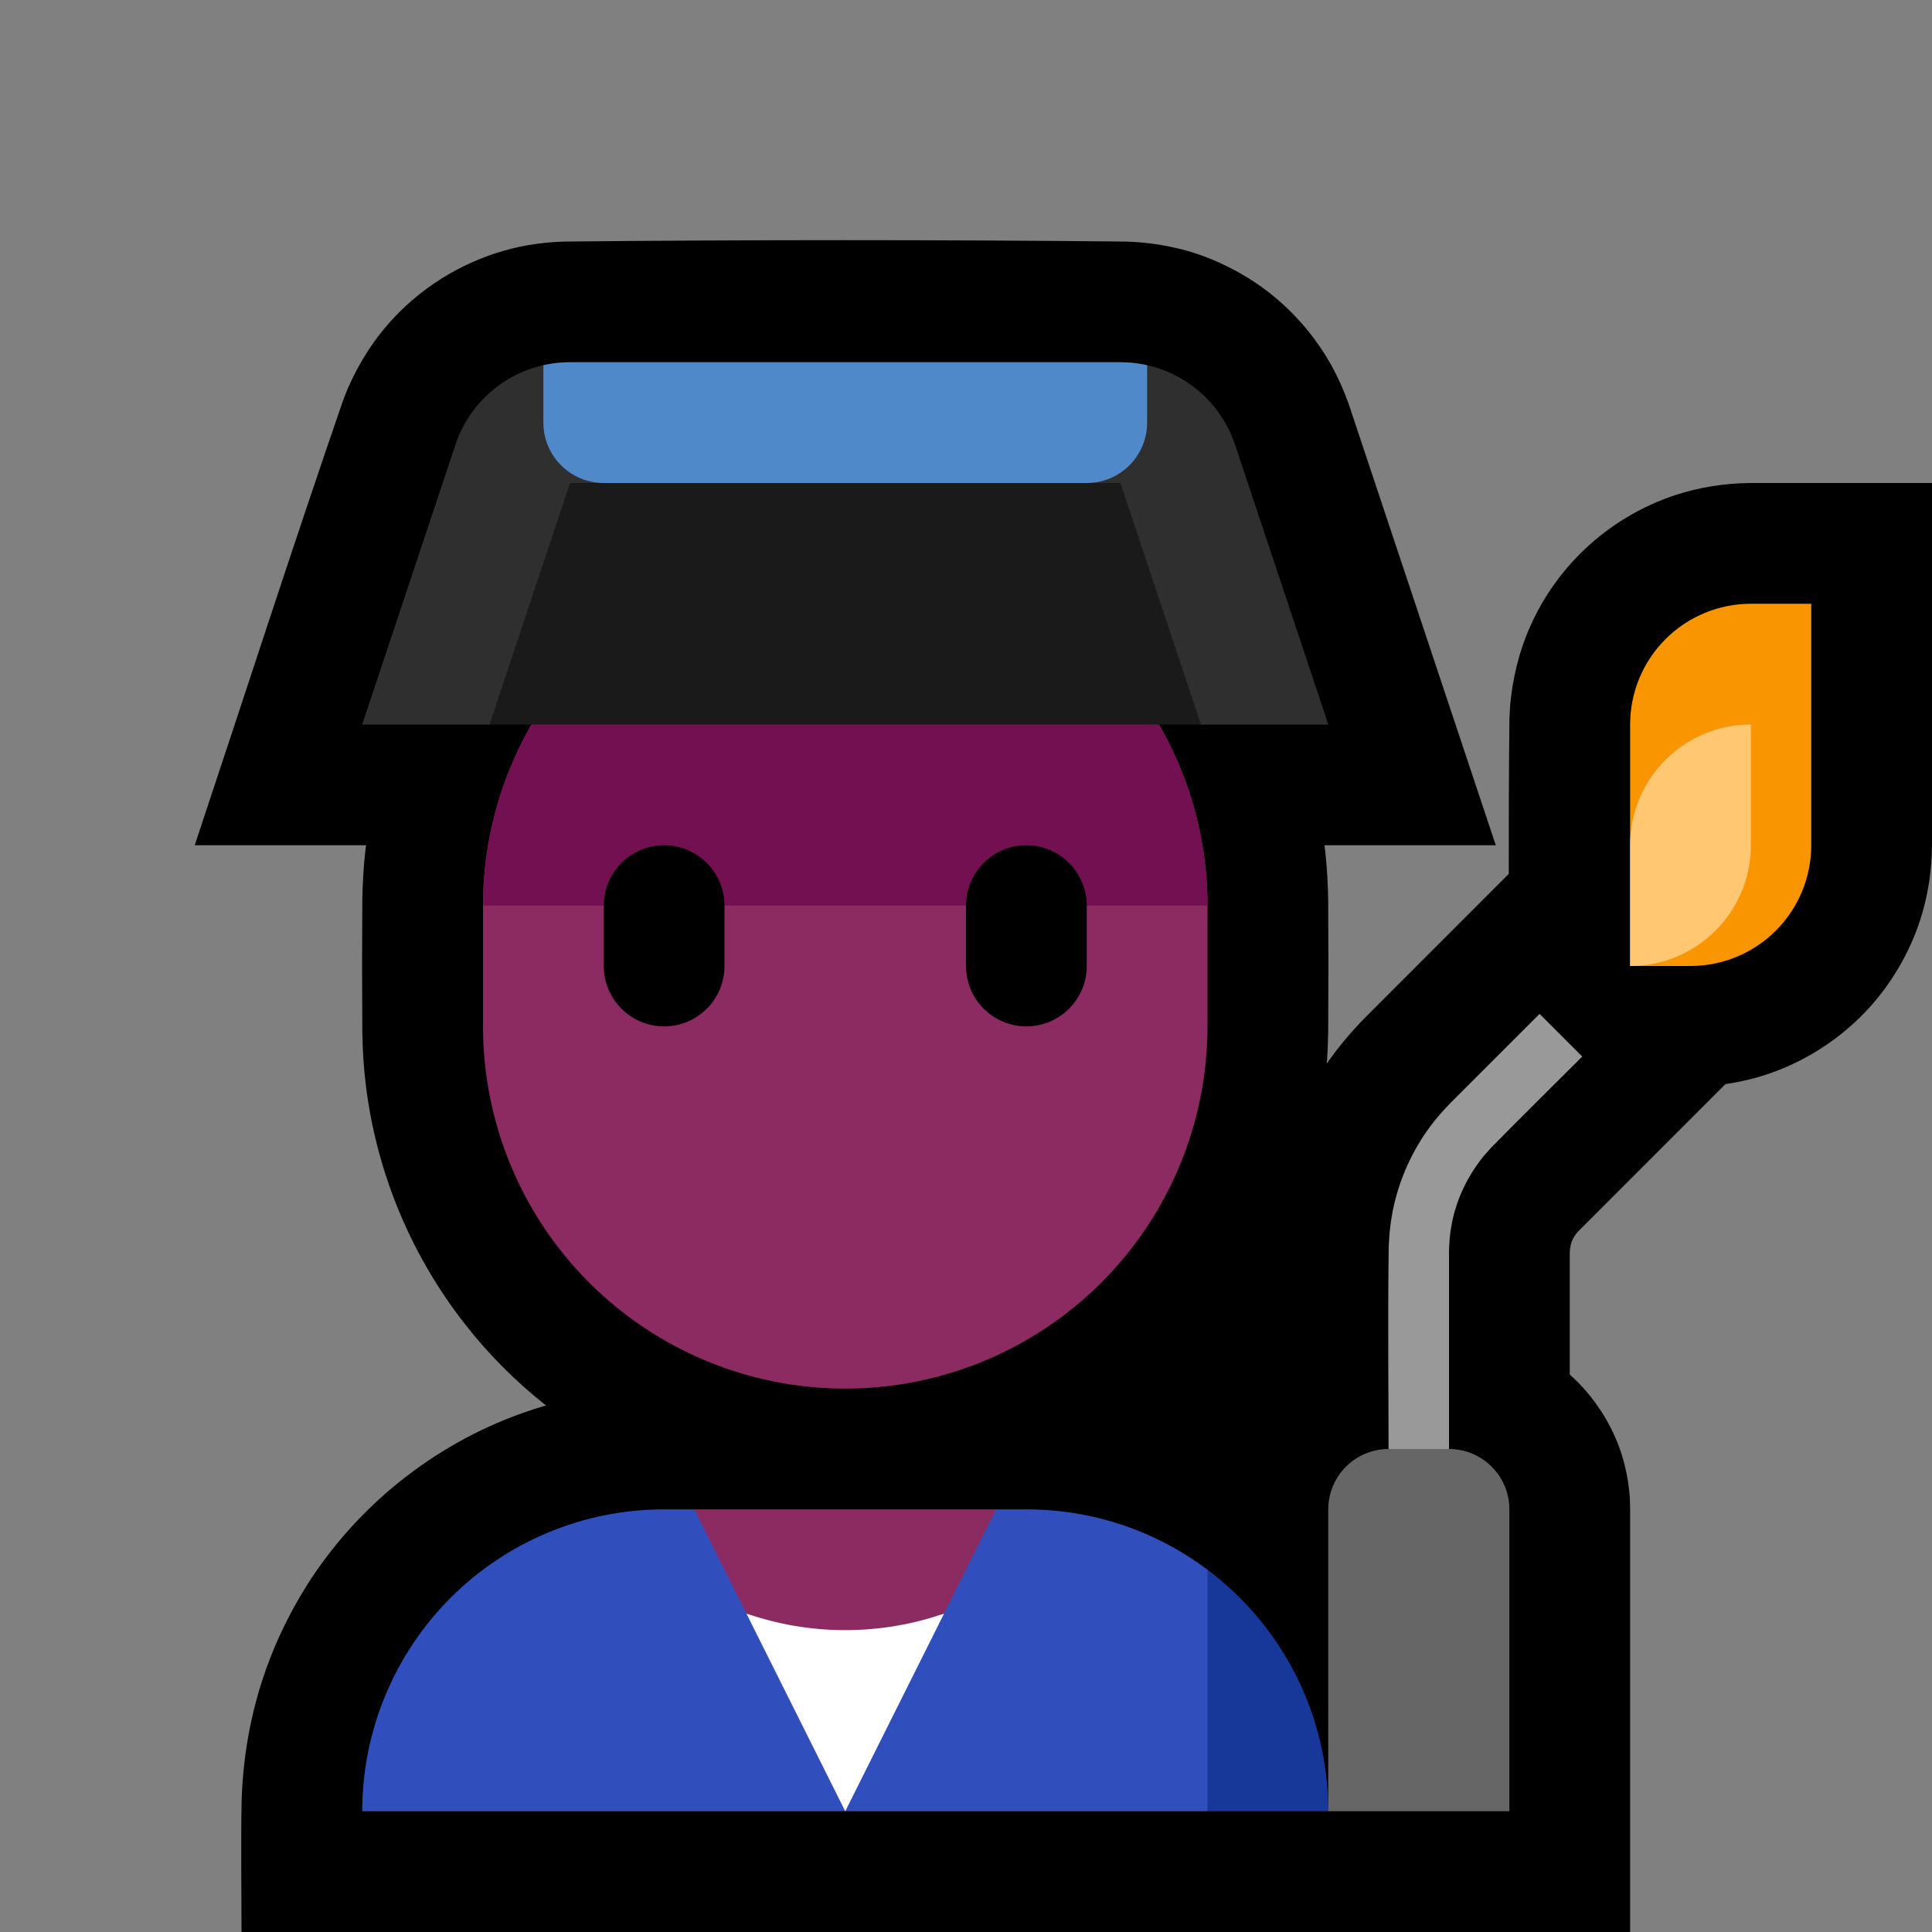 <svg clip-rule="evenodd" fill-rule="evenodd" stroke-linejoin="round" stroke-miterlimit="1.414" viewBox="0 0 32 32" xmlns="http://www.w3.org/2000/svg" xmlns:xlink="http://www.w3.org/1999/xlink"><rect x="0" y="0" width="32" height="32" fill="#808080" stroke="none"/><clipPath id="a"><path clip-rule="evenodd" d="m0 0h32v32h-32z"/></clipPath><clipPath id="b"><path clip-rule="evenodd" d="m20 15c0-1.591-.632-3.117-1.757-4.243-1.126-1.125-2.652-1.757-4.243-1.757-1.591 0-3.117.632-4.243 1.757-1.125 1.126-1.757 2.652-1.757 4.243v2c0 1.591.632 3.117 1.757 4.243 1.126 1.125 2.652 1.757 4.243 1.757 1.591 0 3.117-.632 4.243-1.757 1.125-1.126 1.757-2.652 1.757-4.243 0-.663 0-1.337 0-2z"/></clipPath><clipPath id="c"><path clip-rule="evenodd" d="m6 12s.954-2.862 1.544-4.632c.272-.817 1.037-1.368 1.898-1.368h9.116c.861 0 1.626.551 1.898 1.368.59 1.77 1.544 4.632 1.544 4.632z"/></clipPath><clipPath id="d"><path clip-rule="evenodd" d="m30 10s-.449 0-1 0c-.53 0-1.039.211-1.414.586s-.586.884-.586 1.414v4h1c.53 0 1.039-.211 1.414-.586s.586-.884.586-1.414c0-1.745 0-4 0-4z"/></clipPath><path d="m0 0h32v32h-32z" fill="none"/><g clip-path="url(#a)"><path d="m21.937 14c.005.037.009.074.014.111.029.263.043.526.048.79.005.733.005 1.465 0 2.198-.003.173-.01.345-.023.517.186-.268.396-.517.624-.751l2.39-2.391c-.001-.858.001-1.716.011-2.574.004-.098.004-.098.01-.197.04-.457.145-.903.332-1.324.212-.479.52-.916.9-1.277.426-.406.942-.715 1.5-.9.403-.133.821-.197 1.245-.202h3.012v6.012c-.005.424-.069.842-.202 1.245-.175.527-.46 1.016-.832 1.428-.441.486-1 .86-1.617 1.081-.251.09-.508.152-.77.19-.807.807-1.614 1.615-2.421 2.422-.016.016-.031.031-.045.048-.02.026-.038.053-.054.081-.041.08-.058.162-.059.251v2.008c.4.359.704.824.866 1.343.059.191.099.388.119.586.013.129.012.156.015.28v7.025h-23c0-.725-.012-1.451.002-2.176.023-.746.156-1.482.408-2.186.172-.482.399-.945.672-1.379.829-1.312 2.094-2.326 3.556-2.849.134-.048.269-.092.405-.131-.504-.398-.96-.856-1.354-1.363-.461-.592-.838-1.248-1.117-1.945-.254-.636-.427-1.305-.511-1.985-.037-.294-.055-.59-.06-.887-.005-.733-.005-1.465 0-2.198.005-.264.019-.527.048-.79.005-.037.009-.074.014-.111h-2.838c.816-2.447 1.607-4.902 2.448-7.341.027-.075.056-.149.087-.223.188-.432.442-.83.765-1.174.53-.564 1.222-.967 1.974-1.15.283-.068.571-.103.862-.111 3.093-.031 6.185-.031 9.278 0 .501.015.999.111 1.462.308.281.12.549.267.797.446.482.347.884.803 1.169 1.324.102.187.187.381.26.58l.023.066 2.425 7.275z"/><path d="m20 26c1.214.912 2 2.364 2 4h-2l-.933-1.929z" fill="#173899"/><path d="m11.5 25 2 2 .5 3h-8s0-.001 0-.002c0-1.326.527-2.597 1.464-3.534s2.208-1.464 3.534-1.464zm5 0h.5c1.126 0 2.164.372 3 1v4h-6l.5-3.025z" fill="#304fbd"/><path d="m14 30-1.637-3.275c.513.178 1.064-.725 1.637-.725s1.124.903 1.637.725z" fill="#fff"/><path d="m16.5 25-.863 1.725c-.513.178-1.064.275-1.637.275s-1.124-.097-1.637-.275l-.863-1.725z" fill="#8c2b62"/><path d="m20 15c0-1.591-.632-3.117-1.757-4.243-1.126-1.125-2.652-1.757-4.243-1.757-1.591 0-3.117.632-4.243 1.757-1.125 1.126-1.757 2.652-1.757 4.243v2c0 1.591.632 3.117 1.757 4.243 1.126 1.125 2.652 1.757 4.243 1.757 1.591 0 3.117-.632 4.243-1.757 1.125-1.126 1.757-2.652 1.757-4.243 0-.663 0-1.337 0-2z" fill="#8c2b62"/><g clip-path="url(#b)"><path d="m7 10h14v5h-14z" fill="#731052"/><path d="m18 15c0-.552-.448-1-1-1s-1 .448-1 1v1c0 .552.448 1 1 1s1-.448 1-1c0-.322 0-.678 0-1zm-6 0c0-.552-.448-1-1-1s-1 .448-1 1v1c0 .552.448 1 1 1s1-.448 1-1c0-.322 0-.678 0-1z"/></g><path d="m6 12s.954-2.862 1.544-4.632c.272-.817 1.037-1.368 1.898-1.368h9.116c.861 0 1.626.551 1.898 1.368.59 1.77 1.544 4.632 1.544 4.632z" fill="#1a1a1a"/><g clip-path="url(#c)"><path d="m18.639 4.001c.212.006.422.025.632.063.585.105 1.144.343 1.626.691.248.178.473.385.675.614.333.377.582.819.755 1.29l.023.067 3.425 10.274h-23.55c1.149-3.447 2.263-6.906 3.448-10.341.028-.075.056-.15.087-.224.189-.431.442-.83.765-1.173.53-.564 1.222-.967 1.974-1.15.283-.068.571-.103.862-.111 3.093-.031 6.185-.031 9.278 0zm-9.188 3.999c-.004 0-.007-.002-.009 0-.003.002-.003.007-.004.01l-1.663 4.99h12.45c-.554-1.664-1.109-3.327-1.663-4.991-.002-.005-.001-.007-.004-.009-.003-.001-.006 0-.009 0-3.033 0-6.065 0-9.098 0z" fill="#2f2f2f" fill-rule="nonzero"/><path d="m19 5h-10v2c0 .552.448 1 1 1h8c.552 0 1-.448 1-1 0-.873 0-2 0-2z" fill="#4f89ca"/></g><path d="m30 10s-.449 0-1 0c-.53 0-1.039.211-1.414.586s-.586.884-.586 1.414v4h1c.53 0 1.039-.211 1.414-.586s.586-.884.586-1.414c0-1.745 0-4 0-4z" fill="#f89500"/><g clip-path="url(#d)"><path d="m29 12c-1.105 0-2 .895-2 2v2c1.105 0 2-.895 2-2 0-1 0-2 0-2z" fill="#ffc772"/></g><path d="m26.207 17.5c-.506.506-1.018 1.007-1.518 1.519-.042.046-.083.092-.123.139-.256.321-.437.692-.517 1.095-.033.163-.047.327-.049.493v3.754h-1c0-1.281-.015-2.563.001-3.844.009-.231.034-.458.085-.683.106-.473.312-.923.601-1.313.102-.138.216-.267.336-.39l1.477-1.477z" fill="#999" fill-rule="nonzero"/><path d="m25 25c0-.552-.448-1-1-1-.322 0-.678 0-1 0-.552 0-1 .448-1 1v5h3s0-3.293 0-5z" fill="#666"/></g></svg>